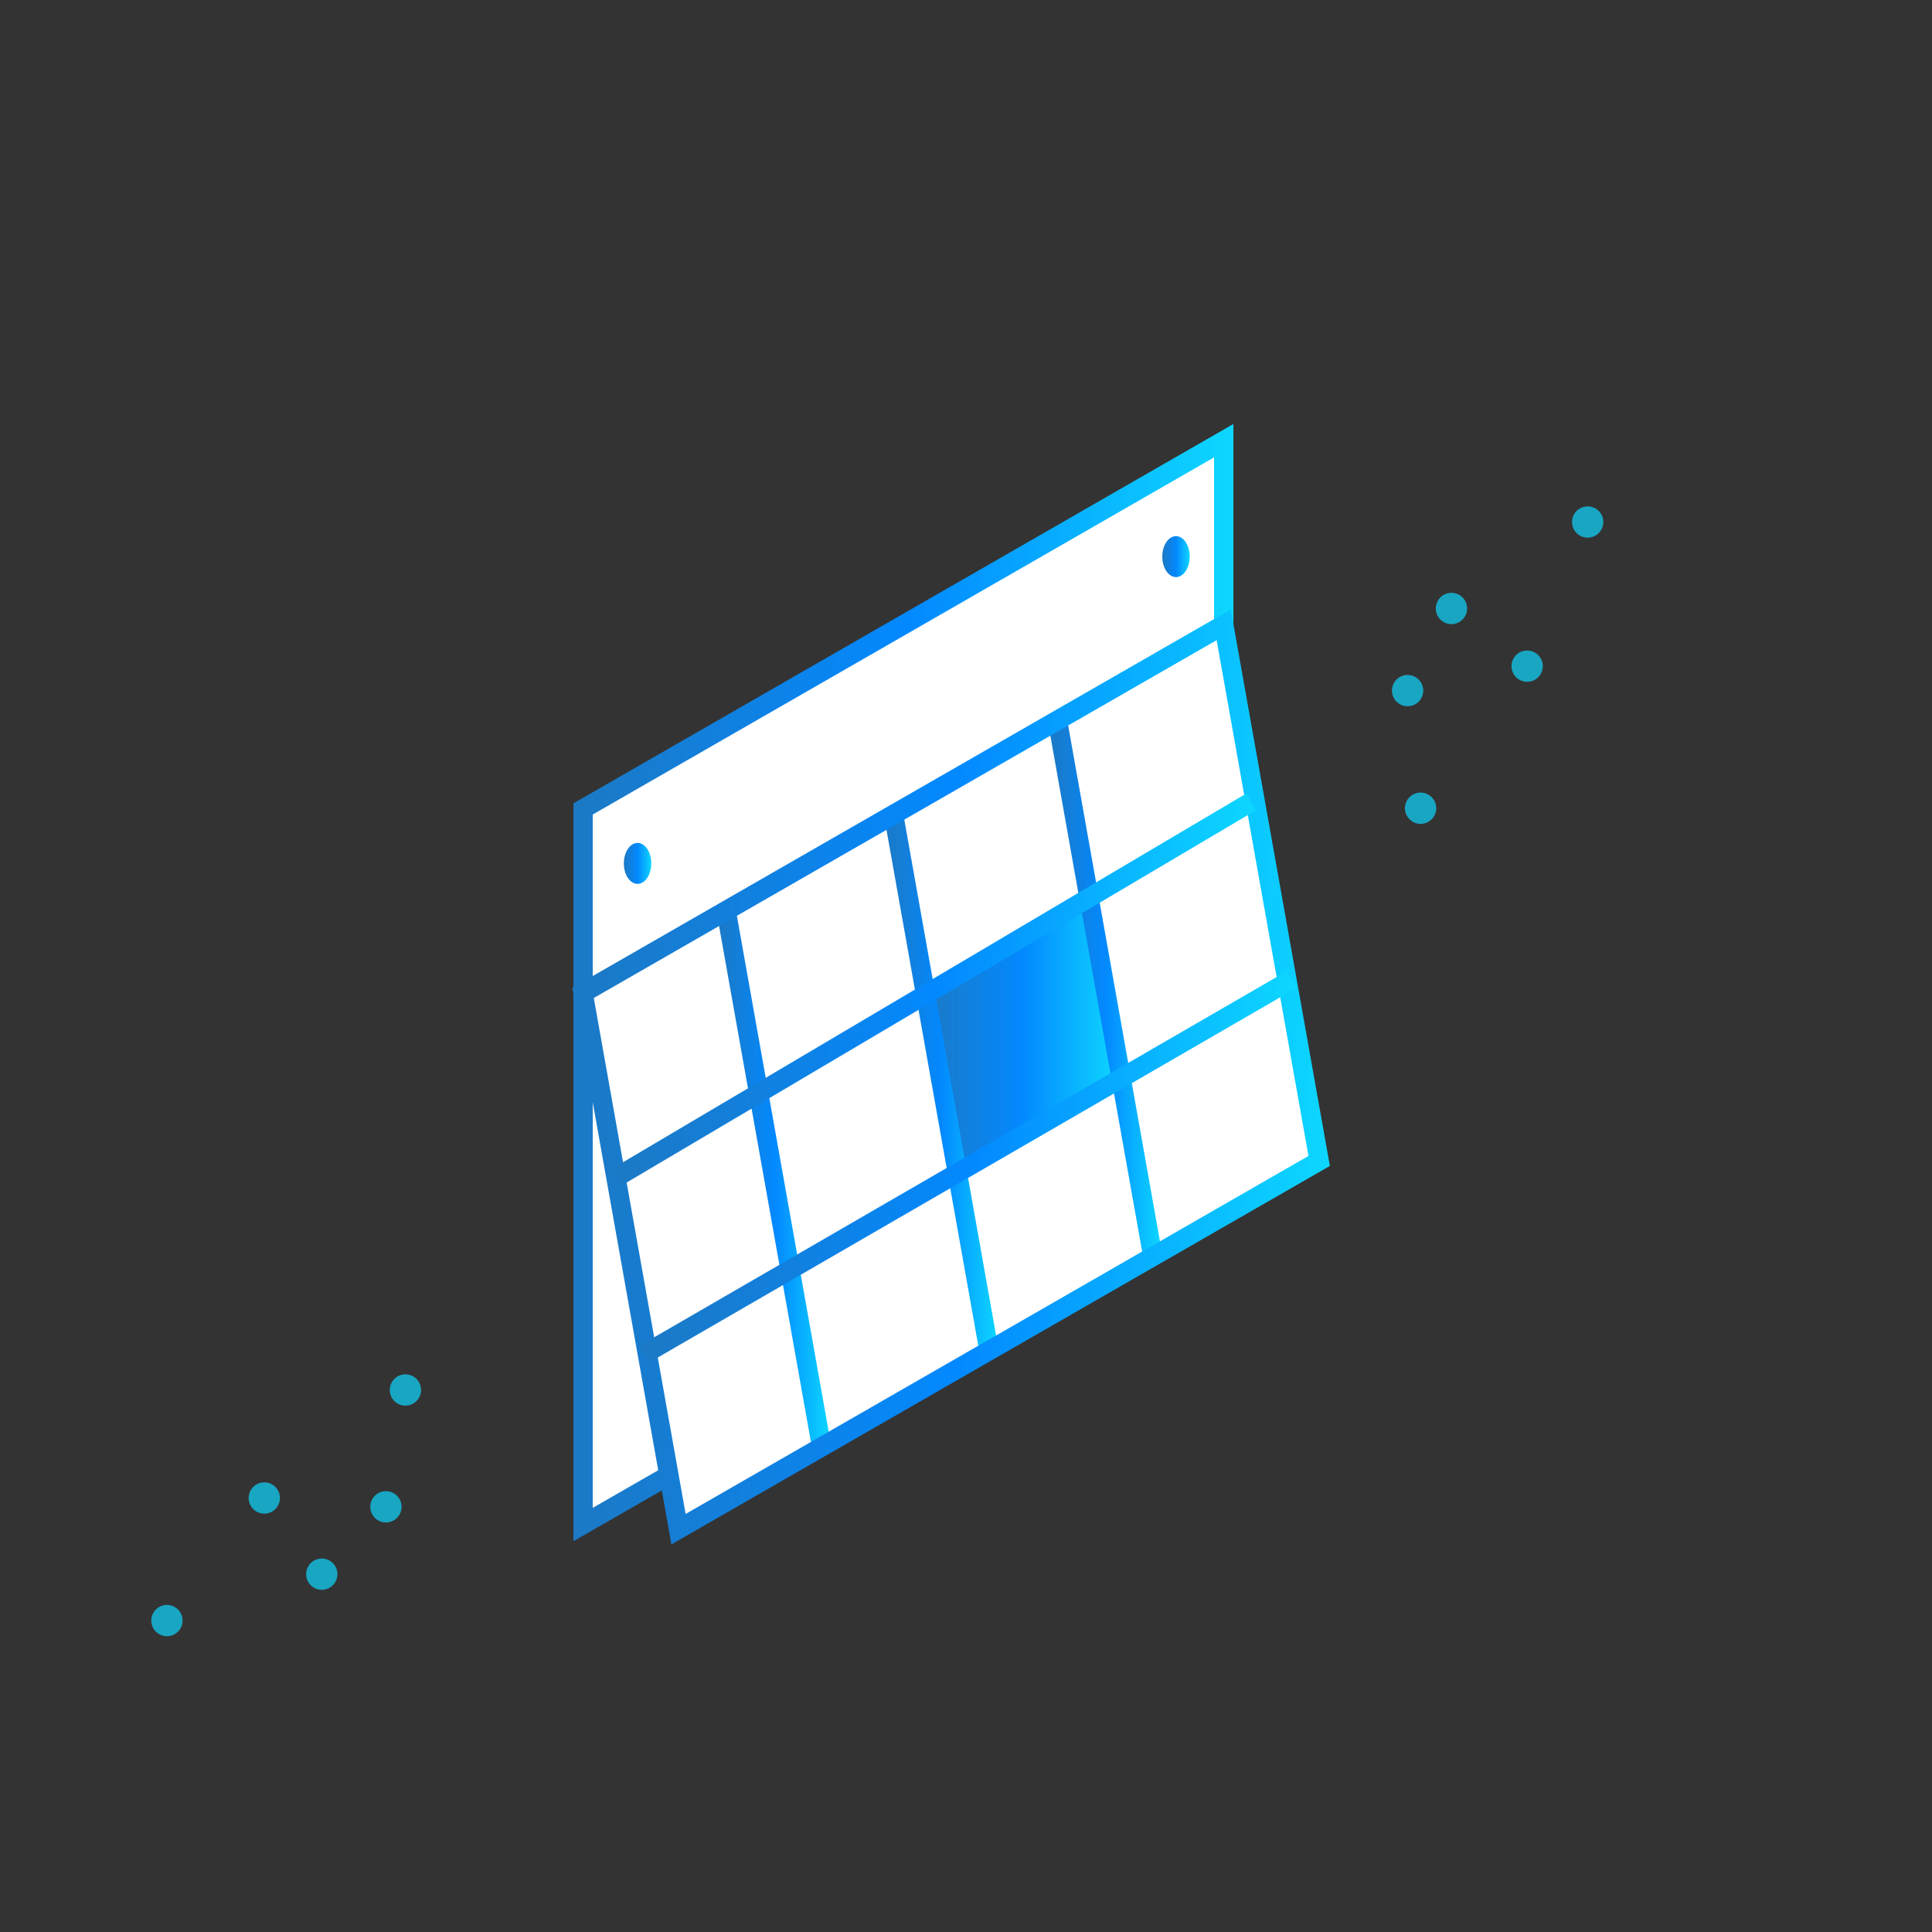 <svg id="Layer_1" data-name="Layer 1" xmlns="http://www.w3.org/2000/svg" xmlns:xlink="http://www.w3.org/1999/xlink" viewBox="0 0 100 100"><rect x="0" y="0" width="100" height="100" fill="#333333" stroke="none"/><defs><style>.cls-1{fill:#0dd7ff;opacity:0.7;}.cls-12,.cls-13,.cls-2,.cls-3,.cls-5,.cls-6,.cls-7,.cls-8{fill:#fff;}.cls-12,.cls-13,.cls-2,.cls-5,.cls-6,.cls-7,.cls-8,.cls-9{stroke-miterlimit:10;}.cls-2{stroke:url(#linear-gradient);}.cls-4{fill:url(#linear-gradient-2);}.cls-5{stroke:url(#linear-gradient-3);}.cls-6{stroke:url(#linear-gradient-4);}.cls-7{stroke:url(#linear-gradient-5);}.cls-8{stroke:url(#linear-gradient-6);}.cls-9{fill:none;stroke:url(#linear-gradient-7);}.cls-10{fill:url(#linear-gradient-8);}.cls-11{fill:url(#linear-gradient-9);}.cls-12{stroke:url(#linear-gradient-10);}.cls-13{stroke:url(#linear-gradient-11);}</style><linearGradient id="linear-gradient" x1="29.68" y1="50.86" x2="63.84" y2="50.86" gradientUnits="userSpaceOnUse"><stop offset="0" stop-color="#1c79c4"/><stop offset="0.51" stop-color="#0389ff"/><stop offset="1" stop-color="#0dd7ff"/></linearGradient><linearGradient id="linear-gradient-2" x1="47.82" y1="53.54" x2="57.87" y2="53.54" xlink:href="#linear-gradient"/><linearGradient id="linear-gradient-3" x1="45.74" y1="55.92" x2="51.66" y2="55.92" xlink:href="#linear-gradient"/><linearGradient id="linear-gradient-4" x1="54.21" y1="50.98" x2="60.13" y2="50.98" xlink:href="#linear-gradient"/><linearGradient id="linear-gradient-5" x1="37.09" y1="61.04" x2="43.02" y2="61.04" xlink:href="#linear-gradient"/><linearGradient id="linear-gradient-6" x1="29.93" y1="41.86" x2="63.59" y2="41.86" xlink:href="#linear-gradient"/><linearGradient id="linear-gradient-7" x1="29.62" y1="55.74" x2="68.84" y2="55.74" xlink:href="#linear-gradient"/><linearGradient id="linear-gradient-8" x1="32.29" y1="44.69" x2="33.71" y2="44.69" xlink:href="#linear-gradient"/><linearGradient id="linear-gradient-9" x1="60.17" y1="28.81" x2="61.58" y2="28.81" xlink:href="#linear-gradient"/><linearGradient id="linear-gradient-10" x1="31.69" y1="51.21" x2="65.01" y2="51.21" xlink:href="#linear-gradient"/><linearGradient id="linear-gradient-11" x1="33.1" y1="60.39" x2="67.12" y2="60.39" xlink:href="#linear-gradient"/></defs><title>design_icon_ux copy 21</title><circle class="cls-1" cx="82.18" cy="27.02" r="0.81" transform="translate(-1.28 4.25) rotate(-2.94)"/><circle class="cls-1" cx="79.04" cy="34.49" r="0.81" transform="translate(-1.66 4.09) rotate(-2.94)"/><circle class="cls-1" cx="75.12" cy="31.5" r="0.81" transform="translate(-1.51 3.89) rotate(-2.94)"/><circle class="cls-1" cx="72.86" cy="35.75" r="0.81" transform="translate(-1.74 3.78) rotate(-2.94)"/><circle class="cls-1" cx="73.53" cy="41.84" r="0.81" transform="translate(-2.05 3.82) rotate(-2.94)"/><circle class="cls-1" cx="8.64" cy="83.88" r="0.81" transform="translate(-75.08 73.81) rotate(-77.26)"/><circle class="cls-1" cx="13.69" cy="77.54" r="0.81" transform="translate(-64.97 73.79) rotate(-77.26)"/><circle class="cls-1" cx="16.65" cy="81.48" r="0.81" transform="translate(-66.49 79.75) rotate(-77.26)"/><circle class="cls-1" cx="19.98" cy="78" r="0.81" transform="translate(-60.51 80.28) rotate(-77.26)"/><circle class="cls-1" cx="20.98" cy="71.96" r="0.81" transform="translate(-53.83 76.54) rotate(-77.26)"/><polygon class="cls-2" points="30.18 41.87 30.18 78.91 63.34 59.86 63.34 22.81 30.18 41.87"/><polygon class="cls-3" points="30.18 51.39 35.09 79.16 68.26 60.11 63.34 32.34 30.18 51.39"/><polygon class="cls-4" points="57.88 55.68 49.29 60.56 47.82 51.39 56.41 46.51 57.88 55.68"/><line class="cls-5" x1="51.17" y1="69.8" x2="46.23" y2="42.04"/><line class="cls-6" x1="59.64" y1="64.86" x2="54.7" y2="37.1"/><line class="cls-7" x1="42.53" y1="74.91" x2="37.59" y2="47.16"/><line class="cls-8" x1="63.34" y1="32.34" x2="30.18" y2="51.39"/><polygon class="cls-9" points="30.18 51.39 35.12 79.15 68.28 60.09 63.34 32.34 30.18 51.39"/><ellipse class="cls-10" cx="33" cy="44.69" rx="0.71" ry="1.06"/><ellipse class="cls-11" cx="60.87" cy="28.81" rx="0.71" ry="1.06"/><line class="cls-12" x1="31.94" y1="60.92" x2="64.75" y2="41.51"/><line class="cls-13" x1="33.35" y1="70.09" x2="66.87" y2="50.69"/></svg>
